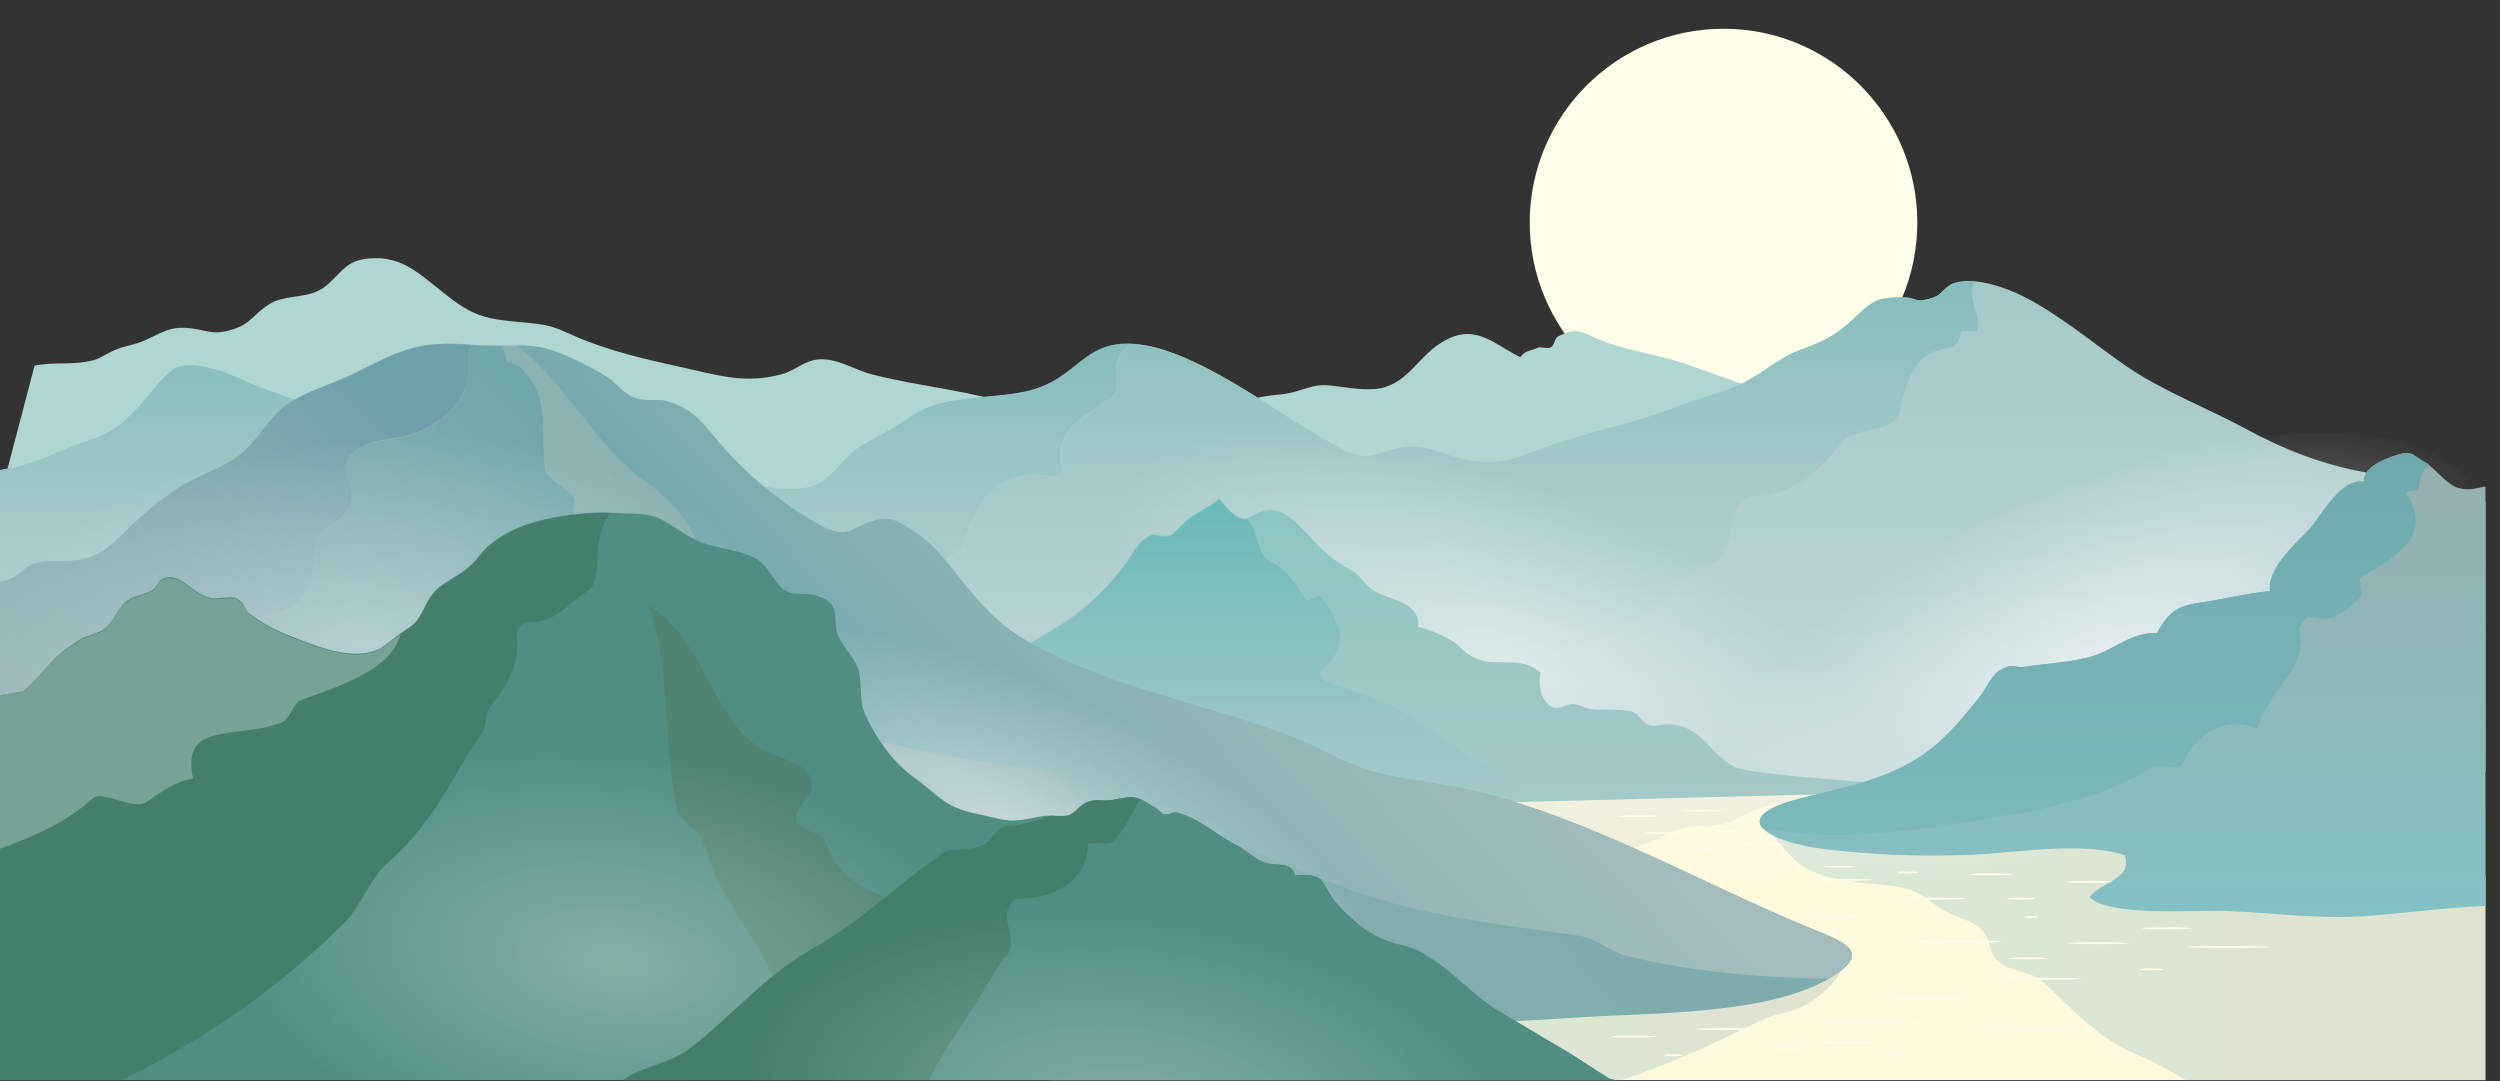 <?xml version="1.0" encoding="utf-8"?>
<!-- Generator: Adobe Illustrator 23.0.5, SVG Export Plug-In . SVG Version: 6.00 Build 0)  -->
<svg version="1.1" id="OBJECTS" xmlns="http://www.w3.org/2000/svg" xmlns:xlink="http://www.w3.org/1999/xlink" x="0px" y="0px"
	 viewBox="0 0 774 334.8" style="enable-background:new 0 0 774 334.8;" xml:space="preserve">
<rect x="0" y="0" width="774" height="334.8" fill="#333333" stroke="none"/>
<style type="text/css">
	.st0{clip-path:url(#SVGID_2_);fill:#FFFFE9;}
	.st1{clip-path:url(#SVGID_2_);fill:#FFF9DE;}
	.st2{opacity:0.3;clip-path:url(#SVGID_2_);fill:url(#SVGID_3_);enable-background:new    ;}
	.st3{opacity:0.4;clip-path:url(#SVGID_2_);}
	.st4{opacity:0.4;fill:url(#SVGID_4_);enable-background:new    ;}
	.st5{fill:url(#SVGID_5_);}
	.st6{opacity:0.3;clip-path:url(#SVGID_2_);fill:url(#SVGID_6_);enable-background:new    ;}
	.st7{clip-path:url(#SVGID_2_);fill:#B0D6D2;}
	.st8{clip-path:url(#SVGID_2_);fill:url(#SVGID_7_);}
	.st9{clip-path:url(#SVGID_2_);fill:url(#SVGID_8_);}
	.st10{clip-path:url(#SVGID_2_);fill:url(#SVGID_9_);}
	.st11{opacity:0.5;clip-path:url(#SVGID_2_);fill:url(#SVGID_10_);enable-background:new    ;}
	.st12{opacity:0.3;clip-path:url(#SVGID_2_);fill:url(#SVGID_11_);enable-background:new    ;}
	.st13{opacity:0.6;clip-path:url(#SVGID_2_);fill:url(#SVGID_12_);enable-background:new    ;}
	.st14{clip-path:url(#SVGID_2_);fill:url(#SVGID_13_);}
	.st15{clip-path:url(#SVGID_2_);fill:url(#SVGID_14_);}
	.st16{clip-path:url(#SVGID_2_);fill:url(#SVGID_15_);}
	.st17{clip-path:url(#SVGID_2_);fill:url(#SVGID_16_);}
	.st18{clip-path:url(#SVGID_2_);fill:url(#SVGID_17_);}
	.st19{clip-path:url(#SVGID_2_);fill:url(#SVGID_18_);}
	.st20{opacity:0.4;clip-path:url(#SVGID_2_);fill:url(#SVGID_19_);enable-background:new    ;}
	.st21{opacity:0.5;clip-path:url(#SVGID_2_);fill:url(#SVGID_20_);enable-background:new    ;}
	.st22{clip-path:url(#SVGID_2_);fill:url(#SVGID_21_);}
	.st23{clip-path:url(#SVGID_2_);fill:url(#SVGID_22_);}
	.st24{clip-path:url(#SVGID_2_);fill:#508E83;}
	.st25{clip-path:url(#SVGID_2_);fill:#76A396;}
	.st26{clip-path:url(#SVGID_2_);fill:#4F8472;}
	.st27{opacity:0.3;clip-path:url(#SVGID_2_);fill:url(#SVGID_23_);enable-background:new    ;}
	.st28{clip-path:url(#SVGID_2_);fill:#447F6B;}
	.st29{opacity:0.3;clip-path:url(#SVGID_2_);fill:url(#SVGID_24_);enable-background:new    ;}
	.st30{clip-path:url(#SVGID_2_);fill:#FFFFEB;}
	.st31{clip-path:url(#SVGID_2_);fill:none;}
</style>
<title>Mesa de trabajo 1</title>
<g>
	<defs>
		<rect id="SVGID_1_" x="0" width="769.5" height="334.4"/>
	</defs>
	<clipPath id="SVGID_2_">
		<use xlink:href="#SVGID_1_"  style="overflow:visible;"/>
	</clipPath>
	<path class="st0" d="M593.6,68.9c0,33.1-26.9,60-60,60s-60-26.9-60-60s26.9-60,60-60S593.6,35.8,593.6,68.9z"/>
	<path class="st1" d="M774,275.1c-34-32.8-121.2-56.2-223.4-56.2c-131.8,0-238.7,38.8-238.7,86.8s106.9,86.8,238.7,86.8
		c102.2,0,189.4-23.4,223.4-56.2V275.1z"/>
	
		<linearGradient id="SVGID_3_" gradientUnits="userSpaceOnUse" x1="433.261" y1="981.835" x2="571.205" y2="981.835" gradientTransform="matrix(1 0 0 1 0 -664)">
		<stop  offset="0" style="stop-color:#83C1C4"/>
		<stop  offset="1" style="stop-color:#97AFAF"/>
	</linearGradient>
	<path class="st2" d="M524.2,298.4c-7.7-0.5-16.1,0.3-23.9,0.3c-17.3,0.1-34.6,1.7-51.7,4.9c-6.5,1.2-17.4,3.7-15,10.9
		c2.6,7.8,10.6,9.7,17.4,14.3c8.4,5.6,13.9,11.9,25,11.1c9.7-0.7,20.9-3.7,29.8-6.8c11.2-4,22.2-8.7,32.8-14c4.2-2,7.9-4,12.4-5.2
		c3.5-0.7,6.8-2,9.8-3.8c4.8-3.3,10.6-8.7,10.4-14.4L524.2,298.4z"/>
	<g class="st3">
		
			<linearGradient id="SVGID_4_" gradientUnits="userSpaceOnUse" x1="380.589" y1="918.2" x2="578.2" y2="918.2" gradientTransform="matrix(1 0 0 1 0 -664)">
			<stop  offset="0" style="stop-color:#83C1C4"/>
			<stop  offset="1" style="stop-color:#97AFAF"/>
		</linearGradient>
		<path class="st4" d="M537.9,243.8c-12.1-1.4-23.4-4.8-35.9-5.2c-15.1-0.4-30.3,0-45.4,0h-30c-12.6,0-24.9-0.4-37.2,2.2
			c-3.4,0.7-6.4,0.8-7.9,3.9c-2.3,4.7,0.2,13.7,2.6,17.6c3.1,5,5.8,5.3,12,6.3c20.6,3.1,42.7,0,63.5,0c18.3,0,36.3-1.4,52.7-8.5
			c5.5-2.4,8.2-4.5,14.6-4.5c5.5,0,7.4-0.2,11.9-2.7c4.5-2.5,9.4-3.9,14.5-4.2c3-0.2,6-0.4,9.1-0.4c5.2,0,10.8-2,15.8-1.8
			L537.9,243.8z"/>
		
			<linearGradient id="SVGID_5_" gradientUnits="userSpaceOnUse" x1="578.15" y1="910.346" x2="579.39" y2="910.346" gradientTransform="matrix(1 0 0 1 0 -664)">
			<stop  offset="0" style="stop-color:#83C1C4"/>
			<stop  offset="1" style="stop-color:#97AFAF"/>
		</linearGradient>
		<path class="st5" d="M578.1,246.3l1.2,0.1C578.9,246.3,578.5,246.3,578.1,246.3z"/>
	</g>
	
		<linearGradient id="SVGID_6_" gradientUnits="userSpaceOnUse" x1="546.271" y1="965.011" x2="808.411" y2="965.011" gradientTransform="matrix(1 0 0 1 0 -664)">
		<stop  offset="0" style="stop-color:#83C1C4"/>
		<stop  offset="1" style="stop-color:#97AFAF"/>
	</linearGradient>
	<path class="st6" d="M772.9,250.5c-18.4-2.1-37.2-3.3-55.4-6.5c-24-4.2-51-1.6-75.4-1.6c-13.3,0-26.3,0.1-39.5,1.2
		c-16,1.3-29.7,5.8-44.7,9.2l-11.5,0.4c-1.2,2,6.3,10,8.4,12.2c4.2,4.4,10.4,6.2,17,7.3c6.1,1.1,13.4,0.9,19.1,2.6
		c4.3,1.3,7.7,4.9,11.5,6.9c3.1,1.7,9.5,3.3,11.5,6c3.2,4.4,1.3,8.3,7.5,11.2c2.7,1.3,6.5,1.7,8.9,3.1c2.8,1.6,5.4,4.5,7.7,6.7
		c7.3,7,14.2,13.6,24.2,17.6c11.4,4.6,20.9,12.6,32.6,17.1s26.7,8.1,39.2,9.9c13.1,1.9,26.7,7.5,39.1,6.5V250.5H772.9z"/>
	<path class="st7" d="M574.6,128c-5.4-1.1-10.6-2.5-16-3.7c-12.7-2.9-24.1-7.1-36-11.4c-9.2-3.3-19.3-4.2-28.5-8.2
		c-4.7-2.1-6-3.4-11.6-0.6c-1.4,0.7-1.1,2.9-2.5,3.5c-1.1,0.5-3-0.4-4,0.1c-2,1-3.9,0.7-5.3,2.9c-8.5-4.2-14.2-11-24.5-4.5
		c-7.5,4.6-10.7,13.3-20.2,14.3c-5.2,0.5-10.1-0.7-14.7-1.1c-5.6-0.5-8.6,2.2-14.7,2.8c-6.8,0.6-9.1,1.4-15.3,3.5
		c-5,1.6-10.2,2.6-15.5,3c-6,0.5-10.5,1.7-15.9,1.7c-5.9,0-11.7-1-17.5-1.7c-11.5-1.3-22-4.6-33.2-6.9c-9.8-2-19.6-3.3-29.3-5.8
		c-4.7-1.2-9.2-4.1-14-4.6c-6.3-0.7-8.8,3.2-14,4.6c-11.5,3.1-20.2,0.1-31.3-2.3c-10.5-2.3-20.4-4.6-30.2-8.5
		c-5.2-2.1-8.2-4.1-13.8-4.8c-5.3-0.7-11.6-0.8-16.7-2.3c-9.6-2.7-16.5-12.2-25.2-16.3c-4.4-2-9.4-2.3-14.1-1
		c-5.1,1.7-7.1,6.8-12,9.3c-4.3,2.2-10.7,1.5-14.8,3.9c-5.1,3-5.8,6.2-11.8,8.1c-6.7,2.1-8-0.1-14.6-0.5c-6.1-0.4-9.7,3.1-14.7,4.7
		c-3.6,1.1-5.1,1.1-8.7,2.9c-3.2,1.6-3.3,2.2-7.3,2.9c-5.2,0.9-11,0.1-16,1.2L0,154v41.8c47.6-0.9,208.8-2.4,229.9,2
		c8.9,1.8,17.6,5.3,26.7,5.8c7.5,0.4,15.1-0.7,22.6-0.6c19.4,0.1,37.3-0.2,56.5-2.5c18-2.1,35.3-6.3,52.7-10.9
		c23.4-6.3,45.1-15.6,69-20.7c20.2-4.3,40.3-7.4,60.5-11.1c21.4-3.9,40.5-11.7,58.7-22C586.2,130.3,583.6,129.8,574.6,128z"/>
	
		<linearGradient id="SVGID_7_" gradientUnits="userSpaceOnUse" x1="387" y1="917.407" x2="387" y2="751.197" gradientTransform="matrix(1 0 0 1 0 -664)">
		<stop  offset="0.24" style="stop-color:#BCD4D4"/>
		<stop  offset="0.93" style="stop-color:#A7CACA"/>
		<stop  offset="1" style="stop-color:#A4C9C9"/>
	</linearGradient>
	<path class="st8" d="M774,157.5l-0.4-1.1c-6.6-1.2-12.6-4.9-19.4-6.2s-14.5-2.6-21.1-3.8c-14.4-2.6-26-7.2-38.7-14.1
		c-11.3-6.1-25.4-11.5-36.2-19c-10.2-7.1-20.9-16.1-32.1-21.7c-5.5-2.7-14.3-5.8-20.6-4.1c-3.6,1-4,3.6-6.9,4.6
		c-5.9,2-5.1,0.1-8.6,0c-8.8-0.2-10,0.7-16.3,6.7c-5.2,4.9-8.8,6.7-15.8,9.3c-7.3,2.7-11.1,6.7-17.7,10.2c-5.6,2.9-14.6,5-20.9,7.5
		c-13.3,5.4-27.6,7.8-41.2,12.8c-9.3,3.4-13.7,5.7-24.2,3.7c-9.2-1.7-12.5-5.5-21.4-3.5c-8.7,1.9-9.2,4.5-18.6-0.6
		c-5.5-3-11.3-6.5-16.3-9.7c-11.2-7.3-31.3-20.7-45.6-21.9c-16.6-1.4-17.5,10-32.5,14.2c-11,3.1-26.5,1.1-36.6,7.7
		c-4.6,3.1-9.4,6-14.4,8.6c-6.4,3.3-7.8,7.3-13.1,11.5c-15.1,12.2-67.6-19.3-73.7-1.1c-15.8,0.7-30.4-2.7-45.7-6
		s-27.2-10.8-40.5-16.1c-6.5-2.6-13.1-4.4-19.8-7.5c-5.4-2.5-15.7-6.6-21.4-3.8c-3.2,1.6-9.9,10.7-12.3,13c-5.6,5.7-8.1,7.3-16.2,10
		c-7.3,2.4-14.8,6.5-22.2,7.9L0,145.6v102.8c9.7,3.5,22.6,4,32.1,4.4c23.7,1.1,47.4,0.7,71.1-1.1c50.5-4,100.4-5.1,151.1-5.1
		c69.2,0,138.2-2.9,207.3-4.4c63.2-1.4,126.5,1.1,189.7,0.9c42.3-0.1,81.6,0.4,122.6-4.7v-80.9H774z"/>
	
		<linearGradient id="SVGID_8_" gradientUnits="userSpaceOnUse" x1="175.35" y1="917.307" x2="175.35" y2="770.359" gradientTransform="matrix(1 0 0 1 0 -664)">
		<stop  offset="0.24" style="stop-color:#BCD4D4"/>
		<stop  offset="0.58" style="stop-color:#A7CBCB"/>
		<stop  offset="1" style="stop-color:#86BDBD"/>
	</linearGradient>
	<path class="st9" d="M286.9,176.1c2-2.6,9-2.6,11-6.9c4-12.1,10-25.1,28-21.7c1,0,3-1.7,3-2.6c-3-12.1,7-15.6,16-22.5
		c2-1.7,0-6.9,1-10.4c0.6-2.6,2.4-4.7,4.9-5.6c-15.6-0.8-16.8,10.2-31.4,14.3c-11,3.1-26.5,1.1-36.6,7.7c-4.6,3.1-9.4,6-14.4,8.6
		c-6.4,3.3-7.8,7.3-13.1,11.5c-15.1,12.2-67.6-19.3-73.7-1.1c-15.8,0.7-30.4-2.7-45.7-6s-27.2-10.8-40.5-16.1
		c-6.5-2.6-13.1-4.4-19.8-7.5c-5.4-2.5-15.7-6.6-21.4-3.8c-3.2,1.6-9.9,10.7-12.3,13c-5.6,5.7-8.1,7.3-16.2,10
		c-7.3,2.4-14.8,6.5-22.2,7.9l-3.6,0.6v102.8c9.7,3.5,22.6,4,32.1,4.4c23.7,1.1,47.4,0.7,71.1-1.1c29.5-2.3,58.7-3.7,88.1-4.4
		C231.2,234.8,266.3,210.1,286.9,176.1z"/>
	
		<linearGradient id="SVGID_9_" gradientUnits="userSpaceOnUse" x1="401.961" y1="911.2" x2="401.961" y2="751.024" gradientTransform="matrix(1 0 0 1 0 -664)">
		<stop  offset="0.24" style="stop-color:#BCD4D4"/>
		<stop  offset="0.58" style="stop-color:#A7CBCB"/>
		<stop  offset="1" style="stop-color:#86BDBD"/>
	</linearGradient>
	<path class="st10" d="M611.2,87.1c-1.9-0.2-3.8,0-5.6,0.4c-3.6,1-4,3.6-6.9,4.6c-5.9,2-5.1,0.1-8.6,0c-8.8-0.2-10,0.7-16.3,6.7
		c-5.2,4.9-8.8,6.7-15.8,9.3c-7.3,2.7-11.1,6.7-17.7,10.2c-5.6,2.9-14.6,5-20.9,7.5c-13.3,5.4-27.6,7.8-41.2,12.8
		c-9.3,3.4-13.7,5.7-24.2,3.7c-9.2-1.7-12.5-5.5-21.4-3.5c-8.7,1.9-9.2,4.5-18.6-0.6c-5.5-3-11.3-6.5-16.3-9.7
		c-11.2-7.3-31.3-20.7-45.6-21.9c-0.4,0-0.7,0-1.1-0.1c-2.5,0.9-4.3,3-4.9,5.6c-1,3.5,1,8.7-1,10.4c-9,6.9-19,10.4-16,22.5
		c0,0.9-2,2.6-3,2.6c-18-3.5-24,9.5-28,21.7c-2,4.3-9,4.3-11,6.9c-20.6,33.9-55.6,58.7-95.6,71c20.9-0.5,41.9-0.7,63-0.7
		c55.5,0,110.8-1.8,166.2-3.4c10.6-7.2,19.9-16.3,30.4-24.5c2-2.6,8-0.9,12-3.5c12-6.9,22-13,35-18.2c11-4.3,18-13.9,28-20.8
		c2-1.7,6-1.7,6-2.6c6-6.9,2-19.1,12-19.9c12-0.9,20-8.7,26-16.5c4-5.2,16-2.6,18-9.5c2-8.7,4-19.1,16-19.9c1,0,3-2.6,3-5.2h5
		C613.7,97.6,608.7,92.1,611.2,87.1z"/>
	
		<radialGradient id="SVGID_10_" cx="606.341" cy="400.712" r="96.7" gradientTransform="matrix(1.22 0.55 -0.29 0.48 -158.26 -321.63)" gradientUnits="userSpaceOnUse">
		<stop  offset="0" style="stop-color:#FFFFFF"/>
		<stop  offset="1" style="stop-color:#FFFFFF;stop-opacity:0"/>
	</radialGradient>
	<path class="st11" d="M582.7,256.6c-15.3,25.6-80.6,22.6-145.9-6.7s-105.9-73.8-90.6-99.3s80.6-22.6,145.9,6.7S598,231,582.7,256.6
		z"/>
	
		<radialGradient id="SVGID_11_" cx="525.07" cy="-114.74" r="96.7" gradientTransform="matrix(1 0 0 -1 0 336)" gradientUnits="userSpaceOnUse">
		<stop  offset="0" style="stop-color:#FFFFFF"/>
		<stop  offset="1" style="stop-color:#FFFFFF;stop-opacity:0"/>
	</radialGradient>
	<path class="st12" d="M457.3,256.8c-15.3,25.6-80.6,22.6-145.9-6.7s-105.9-73.8-90.6-99.3s80.6-22.6,145.9,6.7
		S472.6,231.2,457.3,256.8z"/>
	
		<radialGradient id="SVGID_12_" cx="213.203" cy="1323.353" r="96.674" gradientTransform="matrix(1.22 -0.56 0.29 0.48 5.92 -312.86)" gradientUnits="userSpaceOnUse">
		<stop  offset="0" style="stop-color:#FFFFFF"/>
		<stop  offset="1" style="stop-color:#FFFFFF;stop-opacity:0"/>
	</radialGradient>
	<path class="st13" d="M766.2,151.1c15.5,25.5-24.6,70.2-89.7,100s-130.3,33.2-145.8,7.7s24.6-70.2,89.7-100
		S750.7,125.7,766.2,151.1z"/>
	
		<linearGradient id="SVGID_13_" gradientUnits="userSpaceOnUse" x1="444.65" y1="914.64" x2="444.65" y2="818.74" gradientTransform="matrix(1 0 0 1 0 -664)">
		<stop  offset="0" style="stop-color:#A4C9C9"/>
		<stop  offset="0.5" style="stop-color:#9AC8C5"/>
		<stop  offset="0.99" style="stop-color:#8BC6C0"/>
	</linearGradient>
	<path class="st14" d="M537.7,237.7c-8.1-3.3-9.7-12.5-20.7-13.5c-2.1-0.2-4.3,1-6.5,0.3c-2-0.7-2.9-3.2-4.8-4
		c-3.5-1.3-9.7-0.4-13.3-1c-2-0.3-3-1.3-5.1-1.5c-2.5-0.2-4.3,1.9-6.7,0.9c-3.5-1.4-4.6-7.5-3.6-10.6c-6.2-5.5-13.1-1.7-19.7-4.3
		c-3.7-1.5-5.2-3.9-7.6-5.5c-3.3-2-6.9-3.5-10.6-4.4c0.6-8.6-10.4-8.2-14.9-12c-2.5-2.1-2.8-4-6.6-6c-3.1-1.6-5.9-3.7-8.4-6.1
		c-4.2-3.9-9.2-11.4-15.3-12.1c-3.6-0.4-6.4,2.8-8.8,2.6c-3.2-0.3-5.7-4.2-7.7-6.1c-3.2,2.6-6.9,4.1-10.1,6.7
		c-1.1,0.9-3.8,4-4.9,4.4c-2.5,1-5.1-0.3-5.6-0.1c-4.6,1.5-6.2,6.5-9.5,10.6c-3.8,4.8-8.1,9.2-12.8,13c-7.8,6.3-15.9,9.5-24,15.2
		c-6.4,4.5-12.7,9.5-18.8,14.4c-4.7,3.7-13.5,8.8-16,13.9c-0.6,1-1.3,1.9-2,2.8c3.7,4.8,20.1,3.6,26.6,3.8
		c10.3,0.4,19.8,2.2,29.7,3.3c11.3,1.3,23.9,0,34.6,3.1c6.7,1.9,22.6,1.3,27.3,4.8l223.7-5.7C607.8,244.5,544.3,240.3,537.7,237.7z"
		/>
	
		<linearGradient id="SVGID_14_" gradientUnits="userSpaceOnUse" x1="376.05" y1="914.6" x2="376.05" y2="818.7" gradientTransform="matrix(1 0 0 1 0 -664)">
		<stop  offset="0" style="stop-color:#A4C9C9"/>
		<stop  offset="0.26" style="stop-color:#9AC6C6"/>
		<stop  offset="0.7" style="stop-color:#7EBFBE"/>
		<stop  offset="0.99" style="stop-color:#68B9B7"/>
	</linearGradient>
	<path class="st15" d="M410.1,210.8c0-0.9-2-2.6-1-3.5c9-6.9,6-14.7,0-22.5c-1-0.9-4,1.7-5,0.9c-3-5.2-5-8.7-11-12.1
		c-3.9-2-3.5-8.7-6.9-12.9c-0.4,0.1-0.7,0.1-1.1,0.1c-3.2-0.3-5.7-4.2-7.7-6.1c-3.2,2.6-6.9,4.1-10.1,6.7c-1.1,0.9-3.8,4-4.9,4.4
		c-2.5,1-5.1-0.3-5.6-0.1c-4.6,1.5-6.2,6.5-9.5,10.6c-3.8,4.8-8.1,9.2-12.8,13c-7.8,6.3-15.9,9.5-24,15.2
		c-6.4,4.5-12.7,9.5-18.8,14.4c-4.7,3.7-13.5,8.8-16,13.9c-0.6,1-1.3,1.9-2,2.8c3.7,4.8,20.1,3.6,26.6,3.8
		c10.3,0.4,19.8,2.2,29.7,3.3c11.3,1.3,23.9,0,34.6,3.1c6.7,1.9,22.6,1.3,27.3,4.8l86.5-2.9c-13.5-5.8-25.2-14.9-36.1-22.2
		C432.1,217.8,422.1,215.2,410.1,210.8z"/>
	
		<linearGradient id="SVGID_15_" gradientUnits="userSpaceOnUse" x1="82.26" y1="1096.02" x2="374.45" y2="819.79" gradientTransform="matrix(1 0 0 1 0 -664)">
		<stop  offset="0" style="stop-color:#A3BDBD"/>
		<stop  offset="0.37" style="stop-color:#99B8B8"/>
		<stop  offset="0.99" style="stop-color:#7EABAB"/>
	</linearGradient>
	<path class="st16" d="M558.9,286.7c-33.3-13.8-69-34.5-104.8-42.3c-10.4-2.3-22.3-3-32.2-6.5c-7.8-2.7-14.4-6.9-22-9.8
		c-26.6-10.2-58.4-15.6-83.1-30.3c-12-7.2-18.1-17.5-26.2-26.7c-3-3.4-11.5-10.3-15.7-10.4c-10.4-0.2-10.2,8.2-22,1.4
		c-12.1-7-22.9-16.1-31.8-26.9c-4.4-5.4-7.7-9.2-15.3-11.1c-3.2-0.8-5.9,0.5-9.7-1.1c-3.6-1.5-5.4-4.6-8.5-6.5c-5-3-13.3-7.3-19-8.7
		c-6.5-1.5-15.3-0.4-22.7-1.1c-17.2-1.5-22.6,2.2-37.2,9.3c-6.4,3.1-14.2,5.2-19.8,9.1c-6,4.2-9,11.5-15.2,16.1
		c-5.3,3.9-13,6.2-18.8,10c-5.7,3.8-11,8.2-15.8,13c-5.3,5.1-8.3,8.4-16.2,9.3c-4.2,0.5-8.1-0.3-11.9,0.9s-5.1,3.8-8.3,5
		c-0.9,0.4-1.8,0.6-2.7,0.7v138c13.3,2.3,26.8,4.1,39.8,6.4c25.8,4.5,52.7,2.8,78.8,4.5c25.6,1.7,50.6,2.4,76.3,2.4
		c51.4,0,102.6-3.6,153.9-6.7c25.7-1.6,50.9-7,76.8-7.2c21.6-0.2,43.1-1.2,64.6-2.6c22-1.4,58.6-0.7,77.5-12.8
		C580,294.2,570.2,291.4,558.9,286.7z"/>
	
		<linearGradient id="SVGID_16_" gradientUnits="userSpaceOnUse" x1="-28.479" y1="918.121" x2="119.111" y2="778.591" gradientTransform="matrix(1 0 0 1 0 -664)">
		<stop  offset="0" style="stop-color:#A3BDBD"/>
		<stop  offset="0.29" style="stop-color:#99B7B9"/>
		<stop  offset="0.78" style="stop-color:#7DA8B0"/>
		<stop  offset="0.99" style="stop-color:#6FA0AB"/>
	</linearGradient>
	<path class="st17" d="M145.9,106.8c-17.2-1.5-22.6,2.2-37.2,9.3c-6.4,3.1-14.2,5.2-19.8,9.1c-6,4.2-9,11.5-15.2,16.1
		c-5.3,3.9-13,6.2-18.8,10c-5.7,3.8-11,8.2-15.8,13c-5.3,5.1-8.3,8.4-16.2,9.3c-4.2,0.5-8.1-0.3-11.9,0.9s-5.1,3.8-8.3,5
		c-0.9,0.3-1.8,0.5-2.7,0.6v90.5c16.7-11.1,30.9-24,42.9-40.7c5-6.1,13-7.8,18-13.9c5-6.9,2-17.3,10-21.7s18-2.6,23-9.5
		c5-6.1,2-13,5-19.1c2-3.5,6-3.5,8-6.9c6-6.1-4-13.9,3-19.1s15-2.6,23-7.8c9-5.2,13-11.3,12-21.7C145,109,145.3,107.8,145.9,106.8z"
		/>
	
		<linearGradient id="SVGID_17_" gradientUnits="userSpaceOnUse" x1="68.259" y1="1072.629" x2="267.379" y2="884.389" gradientTransform="matrix(1 0 0 1 0 -664)">
		<stop  offset="0" style="stop-color:#A3BDBD"/>
		<stop  offset="0.29" style="stop-color:#99B9B9"/>
		<stop  offset="0.78" style="stop-color:#7DADB0"/>
		<stop  offset="0.99" style="stop-color:#6FA7AB"/>
	</linearGradient>
	<path class="st18" d="M304.9,288.9c-38-23.4-86-26-119-54.6c-18-14.7,6-33.8-2-48.6c-6-9.5-8-19.1-6-30.3c1-2.6-8-6.1-9-9.5
		c-2-11.3,2-22.5-7-31.2c0-0.9-3-2.6-5-2.6c-0.2-1.8-0.9-3.6-2-5c-3,0-6.1,0-8.9-0.2c-0.7,1.1-1,2.3-1.1,3.5c1,10.4-3,16.5-12,21.7
		c-8,5.2-16,2.6-23,7.8s3,13-3,19.1c-2,3.5-6,3.5-8,6.9c-3,6.1,0,13-5,19.1c-5,6.9-15,5.2-23,9.5s-5,14.7-10,21.7
		c-5,6.1-13,7.8-18,13.9c-12,16.7-26.2,29.6-42.9,40.7v47.4c13.3,2.3,26.8,4.1,39.8,6.4c25.8,4.5,52.7,2.8,78.8,4.5
		c25.6,1.7,50.6,2.4,76.3,2.4c51.4,0,102.6-3.6,153.9-6.7c19.3-1.2,38.3-4.5,57.4-6.2c-3.1-1.1-6.2-2-9.4-2.7
		C363.9,310.5,332.9,306.2,304.9,288.9z"/>
	
		<linearGradient id="SVGID_18_" gradientUnits="userSpaceOnUse" x1="292.681" y1="936.221" x2="414.811" y2="820.761" gradientTransform="matrix(1 0 0 1 0 -664)">
		<stop  offset="1.000000e-02" style="stop-color:#6FA7AB"/>
		<stop  offset="0.22" style="stop-color:#7DADB0"/>
		<stop  offset="0.71" style="stop-color:#99B9B9"/>
		<stop  offset="1" style="stop-color:#A3BDBD"/>
	</linearGradient>
	<path class="st19" d="M558.9,286.7c-33.3-13.8-69-34.5-104.8-42.3c-10.4-2.3-22.3-3-32.2-6.5c-7.8-2.7-14.4-6.9-22-9.8
		c-26.6-10.2-58.4-15.6-83.1-30.3c-12-7.2-18.1-17.5-26.2-26.7c-3-3.4-11.5-10.3-15.7-10.4c-10.4-0.2-10.2,8.2-22,1.4
		c-12.1-7-22.9-16.1-31.8-26.9c-4.4-5.4-7.7-9.2-15.3-11.1c-3.2-0.8-5.9,0.5-9.7-1.1c-3.6-1.5-5.4-4.6-8.5-6.5c-5-3-13.3-7.3-19-8.7
		c-2.8-0.6-5.6-0.9-8.5-0.8c16.1,12.6,24.2,31,39.8,42.2c17,11.3,17,25.1,25,39c3,6.1,18,3.5,23,7.8c8,8.7,2,26.9,15,31.2
		c19.7,5.1,39.8,8.9,60,11.3c9,0.9,11,13.9,17,13.9c29,0.9,53,13.9,79,23.4c22,7.8,45,10.4,70,13.9c5,0.9,9,4.3,14,6.1
		c20.7,5.1,41.9,6.9,63.3,7.2l1.5-0.9C580,294.2,570.2,291.4,558.9,286.7z"/>
	
		<radialGradient id="SVGID_19_" cx="152.108" cy="1129.397" r="96.74" gradientTransform="matrix(1.27 -0.13 9.000000e-02 0.66 -181.16 -525.86)" gradientUnits="userSpaceOnUse">
		<stop  offset="0" style="stop-color:#FFFFFF"/>
		<stop  offset="1" style="stop-color:#FFFFFF;stop-opacity:0"/>
	</radialGradient>
	<path class="st20" d="M237.3,186c4.9,35.4-46.2,69.8-114.2,76.9C55.1,270-4,247.1-8.9,211.7s46.2-69.8,114.2-76.9
		S232.4,150.6,237.3,186z"/>
	
		<radialGradient id="SVGID_20_" cx="580.037" cy="755.598" r="96.742" gradientTransform="matrix(1.14 0.51 -0.23 0.39 -175.42 -336.33)" gradientUnits="userSpaceOnUse">
		<stop  offset="0" style="stop-color:#FFFFFF"/>
		<stop  offset="1" style="stop-color:#FFFFFF;stop-opacity:0"/>
	</radialGradient>
	<path class="st21" d="M422,303.8c-12.4,20.8-71.8,15.6-132.6-11.7s-100-66.3-87.6-87.1s71.8-15.6,132.6,11.6
		C395.2,244,434.4,283,422,303.8z"/>
	
		<linearGradient id="SVGID_21_" gradientUnits="userSpaceOnUse" x1="659.446" y1="947.904" x2="659.446" y2="804.243" gradientTransform="matrix(1 0 0 1 0 -664)">
		<stop  offset="0" style="stop-color:#83C1C4"/>
		<stop  offset="1" style="stop-color:#97AFAF"/>
	</linearGradient>
	<path class="st22" d="M774,150.7c-4.8-1.2-8,1.9-13.1,0.3c-3.5-1.1-7-6-10-7.8c-4.9-2.9-4.1-4.1-11-1.6c-3.5,1.3-8.1,3.6-8.1,7.5
		c-7.7-1-13.3,11.4-17.8,15.8c-4.2,4-12.2,11.9-11.2,18.1c-6.7,0.6-13.9,2.4-20.6,3.4c-7.7,1.1-10.4,2.4-14.4,9.6
		c-7.8-0.4-13,5-19.8,7.1c-6.5,2-14,2.2-20.8,3.3c-4,0.6-3.6-1.5-8.2,1.2c-2.4,1.4-4.4,6.1-6.2,8.3c-4.1,5.1-9.3,11.5-14.8,15.8
		c-12,9.5-25.9,11.7-41,15.6c-23.4,6-8.9,13.6,8,15.6c15.3,1.8,30.6,2.4,46,1.7c13.3-0.6,34.3-4.2,46.8,0.2c2.6,7.3-7,8.1-10.9,12.9
		c5.6,6.2,33.2,4,42.1,4.3c15.2,0.6,29.7,2.8,45,1.5c13.5-1.1,26.4-2.9,40.1-3.2L774,150.7L774,150.7z"/>
	
		<linearGradient id="SVGID_22_" gradientUnits="userSpaceOnUse" x1="648.528" y1="922.519" x2="648.528" y2="804.243" gradientTransform="matrix(1 0 0 1 0 -664)">
		<stop  offset="0" style="stop-color:#7BB9BA"/>
		<stop  offset="1" style="stop-color:#6FA9AF"/>
	</linearGradient>
	<path class="st23" d="M630.9,250.7c12-2.6,24-6.1,35-13c3-1.7,9,1.7,10-1.7c4-8.7,13-14.7,23-10.4c3-12.1,16-18.2,13-31.2
		c0,0,2-3.5,3-3.5c8,2.6,12-2.6,16-6.1c1-1.7-1-6.1,0-6.1c13-6.9,22-13.9,14-26c1-0.9,2-0.9,4-0.9c0-3,1-6.1,3.3-7.7
		c-0.4-0.4-0.8-0.7-1.3-0.9c-4.9-2.9-4.1-4.1-11-1.6c-3.5,1.3-8.1,3.6-8.1,7.5c-7.7-1-13.3,11.4-17.8,15.8
		c-4.2,4-12.2,11.9-11.2,18.1c-6.7,0.6-13.9,2.4-20.6,3.4c-7.7,1.1-10.4,2.4-14.4,9.6c-7.8-0.4-13,5-19.8,7.1
		c-6.5,2-14,2.2-20.8,3.3c-4,0.6-3.6-1.5-8.2,1.2c-2.4,1.4-4.4,6.1-6.2,8.3c-4.1,5.1-9.3,11.5-14.8,15.8c-12,9.5-25.9,11.7-41,15.6
		c-11.3,2.9-13.7,6.2-11.3,9.1C572.3,261.9,602.5,255.5,630.9,250.7z"/>
	<path class="st24" d="M774,367.6c-1.9-1.2-4.5-1.2-7.3-0.3c-1.7,0.6-3.4,1.1-5.1,1.4c-1.5,0.3-4.6,1-5.4,2.3c-2.1-1.4-7,1-8.7,2.6
		c-2-1.4-4.5,0.8-6.2,0.6c-2.7-0.2-4.6-1.9-7.3-1.5c-2.9,0.5-3.8,2.2-6.3,3.2c-2.1,0.9-5.3,1.1-7.7,1.2c-1.3,0.1-2.4,0.6-4,0.2
		c-1.2-0.3-2.1-1.3-3.4-1.4s-1.7,1-2.9,1.1c-1.8,0.2-3.1-0.4-4.7-0.9c-1.4-0.4-1.8-1-3.6-0.9c-1.5,0.1-2.7,1.4-4.1,1.4
		c-0.9,0-2.9-0.9-4-1.1c-1.6-0.2-2.7-0.3-4.3-0.6c-3.1-0.6-6.2-0.8-9.3-0.6c-1.5,0.1-4,0.5-5.4,0.1c-1.6-0.4-2.2-1.4-3.7-1.7
		c-2.5-0.6-5.6,0.6-8-0.3c-2-0.9-3.9-2-5.6-3.3c-1.9-1.5-1.3-3.7-3.1-5.1c-2.3-1.8-5-0.6-6.9-2.7c-1.7-1.9-0.4-3.2-2-4.9
		c-0.3-0.3-2.3-1.3-3-2c-0.8-0.7-1.6-1.5-2.2-2.4c-1.5-2.1-1-3.9-3.7-4.9c-2-0.7-3.9-0.4-5.8-1.7s-8.6-6.4-10.7-4.2
		c-2.4-1.2-5.1-0.8-7.7-1.3c-2.8-0.6-4.4-1.3-7.5-1.2c-0.1,0.4-0.3,0.8-0.4,1.1c-2.5-0.3-4-3.1-7-3.4c-2.6-0.3-5-0.4-7.4-0.6
		c-4.6-0.3-9.3,3.3-14.6,2.6c-3.9-0.5-3.4-0.5-5.7,2c-1.7,1.8-3.6,3.4-5.7,4.6c-2.7,1.6-6.8,2.5-10.7,3.2
		c-9.2-0.1-16.7-2.6-25.2-5.3c-9.6-3.1-19.6-5.9-29.5-9c-4.3-2.6-8.6-5.6-12.7-8.1c-6.8-4-14.1-8.4-21.4-12.7s-12.6-10.6-19.5-15.3
		c-4.5-3.1-5.7-3.9-11.2-5.3c-4.4-1-8.5-2.9-12-5.7c-2.9-2.2-7.3-6.2-9.3-9.4c-3.2-5.3-2.6-6.8-11.2-6.5c-1.1-4.4-6-2.6-9.5-3.9
		c-3.1-1.2-5.6-3.8-8.7-5.4c-6.1-3.1-11.8-8.6-18.7-10.1c-0.8-0.2-2.1,0.9-3.5,0.6c-0.7-0.1-2.3-1.9-3.2-2.3c-2.4-1.1-3.7-2.8-6.6-3
		c-1.8-0.1-5.9,0.9-7.3,1c-2.3,0.2-3.2-0.5-6,0.3c-3.1,0.9-4,3.6-6.7,4.4c-0.9,0.3-6.1-0.1-7.4,0.1c-6.4,1-8.8,2.3-15.4,0.6
		c-4.8-1.2-9.7-1.7-14-4.2c-3.8-2.2-6.9-5.5-10.5-8c-6.8-4.7-12.2-12.5-15.5-19.7c-2-4.4-0.9-8.6-2-13.3s-5.3-7.5-6.7-12.1
		s1.2-8.6-5.3-11.1c-6.3-2.4-9.1,1.3-13.4-4.5c-3.1-4.2-4.2-7.3-10.7-9.1c-5.8-1.7-9.5-1.7-14.7-4.2c-3.8-1.8-6.7-4.3-10.6-6.3
		c-4.4-2.2-9.4-1.5-13.8-1.9c-8.4-0.8-23.3,1.3-30.8,4.8c-4.4,2-8.4,4.5-11.2,8.1c-4,5.1-6.1,5.5-11.5,9.2
		c-4.7,3.3-4.9,6.1-7.5,10.3c-1.6,2.5-3.3,3.2-5.8,4.9c-1.7,1.2-4.4,3.6-6,4.5c-8.7,4.7-20.9-1-29.2-4.2c-4-1.6-7.8-3.7-11.3-6.3
		c-2.2-1.8-1.4-3.9-4.8-5.1c-1-0.4-5.2,0.4-6.8,0.2c-5.3-0.8-9-6.6-13.2-6.5s-3.3,2.8-5.5,4c-2.3,1.4-4.7,1.5-7.1,2.9
		c-3.8,2.2-4.4,7.1-8.1,9.4c-1.6,1-5.4,2-6.7,2.7s-3.5,2.4-5.2,3.6c-4.2,3-8,8.7-12.8,12.7c-2.4,0.5-4.8,0.9-7.2,1.2V422h774V367.6z
		"/>
	<path class="st25" d="M28.9,247.2c3-2.6,13,4.3,17,0.9c4-2.6,8-6.1,14-6.9c-4-18.2,14-12.1,27-17.3c3-0.9,4-6.1,6-6.9
		c11.8-4.4,28.6-9.4,31.2-20.7c-0.1,0-0.1,0.1-0.2,0.1c-1.7,1.2-4.4,3.6-6,4.5c-8.7,4.7-20.9-1-29.2-4.2c-4-1.6-7.8-3.7-11.3-6.3
		c-2.2-1.8-1.4-3.9-4.8-5.1c-1-0.4-5.2,0.4-6.8,0.2c-5.3-0.8-9-6.6-13.2-6.5s-3.3,2.8-5.5,4c-2.3,1.4-4.7,1.5-7.1,2.9
		c-3.8,2.2-4.4,7.1-8.1,9.4c-1.6,1-5.4,2-6.7,2.7s-3.5,2.4-5.2,3.6c-4.2,2.7-8,8.4-12.8,12.4c-2.4,0.5-4.8,0.9-7.2,1.2V263
		C10.7,259.1,20.9,254.6,28.9,247.2z"/>
	<path class="st26" d="M255.9,261.1c-1-2.6-5-3.5-8-5.2c-4-3.5,1-6.9,3-10.4c3-8.7-9-10.4-14-13c-17-9.5-18-33.8-36-45.1
		c7,19.9,4,42.5,9,64.2c1,2.6,6,5.2,7,7.8c3,4.3,3,10.4,6,14.7c5.5,9.5,11.5,18.4,16.7,28c4.1-3.4,8.6-6.4,13.3-9
		c7.6-4.5,14.8-9.7,21.5-15.4C265.8,275,258.6,269.9,255.9,261.1z"/>
	
		<radialGradient id="SVGID_23_" cx="398.294" cy="969.07" r="96.767" gradientTransform="matrix(1.26 0.2 -0.14 0.66 -175.29 -421.75)" gradientUnits="userSpaceOnUse">
		<stop  offset="0" style="stop-color:#FFFFFF"/>
		<stop  offset="1" style="stop-color:#FFFFFF;stop-opacity:0"/>
	</radialGradient>
	<path class="st27" d="M313.3,314.7c-7.2,35.1-67.7,55-135.1,44.6S62,312,69.2,276.9s67.7-55,135.1-44.6S320.5,279.6,313.3,314.7z"
		/>
	<path class="st28" d="M106.9,285.4c5-5.2,8-13.9,13-18.2c11-9.5,17-19.9,24-32.1c1-2.6,4-5.2,5-7.8c2-2.6,1-6.1,3-8.7
		c6-7.8,9-13,8-22.5c0-0.9,2-3.5,3-3.5c9,0.9,13-6.1,19-9.5c5-3.5,1-14.7,6-22.5c0.3-0.6,0.7-1.2,1.2-1.7
		c-8.6-0.4-22.2,1.6-29.2,4.9c-4.4,2-8.4,4.5-11.2,8.1c-4,5.1-6.1,5.5-11.5,9.2c-4.7,3.3-4.9,6.1-7.5,10.3c-1.5,2.4-3.2,3.1-5.7,4.8
		c-2.6,11.3-19.4,16.4-31.2,20.7c-2,0.9-3,6.1-6,6.9c-13,5.2-31-0.9-27,17.3c-6,0.9-10,4.3-14,6.9c-4,3.5-14-3.5-17-0.9
		c-8,7.3-18.2,11.9-28.9,15.7V350C40.1,336.3,76.9,315.5,106.9,285.4z"/>
	<path class="st28" d="M283.9,351.3c3-5.2,1-12.1,4-17.3c5-10.4,12-19.1,18-29.5c2-2.6,3-6.1,6-8.7c3-4.3-1-9.5,0-13.9
		c1-0.9,1-3.5,3-3.5c12,0,22-6.1,22-17.3c3,0,7,0.9,8-0.9c3.4-3,5.4-8.4,8.1-12.7c-0.8-0.4-1.6-0.6-2.5-0.7c-1.8-0.1-5.9,0.9-7.3,1
		c-2.3,0.2-3.2-0.5-6,0.3c-3.1,0.9-4,3.6-6.7,4.4c-1.7,0.2-3.4,0.2-5.1,0c-4.3,1.9-8.9,2.9-13.6,3.2c-4,0.9-5,5.2-8,6.1
		c-3,1.7-10,0.9-11,1.7c-14,9.5-25,20.8-40,29.5c-16,8.7-26,21.7-40,32.1c-6,4.3-14,5.2-19,8.7C133.1,370.1,70,403.7,0,401.6V422
		h218.9c9.3-6.1,18.2-12.7,27-19.6C262.9,388.6,273.9,369.5,283.9,351.3z"/>
	<path class="st24" d="M774,367.6c-1.9-1.2-4.5-1.2-7.3-0.3c-1.7,0.6-3.4,1.1-5.1,1.4c-1.5,0.3-4.6,1-5.4,2.3c-2.1-1.4-7,1-8.7,2.6
		c-2-1.4-4.5,0.8-6.2,0.6c-2.7-0.2-4.6-1.9-7.3-1.5c-2.9,0.5-3.8,2.2-6.3,3.2c-2.1,0.9-5.3,1.1-7.7,1.2c-1.3,0.1-2.4,0.6-4,0.2
		c-1.2-0.3-2.1-1.3-3.4-1.4s-1.7,1-2.9,1.1c-1.8,0.2-3.1-0.4-4.7-0.9c-1.4-0.4-1.8-1-3.6-0.9c-1.5,0.1-2.7,1.4-4.1,1.4
		c-0.9,0-2.9-0.9-4-1.1c-1.6-0.2-2.7-0.3-4.3-0.6c-3.1-0.6-6.2-0.8-9.3-0.6c-1.5,0.1-4,0.5-5.4,0.1c-1.6-0.4-2.2-1.4-3.7-1.7
		c-2.5-0.6-5.6,0.6-8-0.3c-2-0.9-3.9-2-5.6-3.3c-1.9-1.5-1.3-3.7-3.1-5.1c-2.3-1.8-5-0.6-6.9-2.7c-1.7-1.9-0.4-3.2-2-4.9
		c-0.3-0.3-2.3-1.3-3-2c-0.8-0.7-1.6-1.5-2.2-2.4c-1.5-2.1-1-3.9-3.7-4.9c-2-0.7-3.9-0.4-5.8-1.7s-8.6-6.4-10.7-4.2
		c-2.4-1.2-5.1-0.8-7.7-1.3c-2.8-0.6-4.4-1.3-7.5-1.2c-0.1,0.4-0.3,0.8-0.4,1.1c-2.5-0.3-4-3.1-7-3.4c-2.6-0.3-5-0.4-7.4-0.6
		c-4.6-0.3-9.3,3.3-14.6,2.6c-3.9-0.5-3.4-0.5-5.7,2c-1.7,1.8-3.6,3.4-5.7,4.6c-2.7,1.6-6.8,2.5-10.7,3.2
		c-9.2-0.1-16.7-2.6-25.2-5.3c-9.6-3.1-19.6-5.9-29.5-9c-4.3-2.6-8.6-5.6-12.7-8.1c-6.8-4-14.1-8.4-21.4-12.7s-12.6-10.6-19.5-15.3
		c-4.5-3.1-5.7-3.9-11.2-5.3c-4.4-1-8.5-2.9-12-5.7c-2.9-2.2-7.3-6.2-9.3-9.4c-3.2-5.3-2.6-6.8-11.2-6.5c-1.1-4.4-6-2.6-9.5-3.9
		c-3.1-1.2-5.6-3.8-8.7-5.4c-6.1-3.1-11.8-8.6-18.7-10.1c-0.8-0.2-2.1,0.9-3.5,0.6c-0.7-0.1-2.3-1.9-3.2-2.3
		c-1.6-0.7-2.7-1.7-4.2-2.4c-2.8,4.3-4.7,9.7-8.1,12.7c-1,1.7-5,0.9-8,0.9c0,11.3-10,17.3-22,17.3c-2,0-2,2.6-3,3.5
		c-1,4.3,3,9.5,0,13.9c-3,2.6-4,6.1-6,8.7c-6,10.4-13,19.1-18,29.5c-3,5.2-1,12.1-4,17.3c-10,18.2-21,37.3-38,51.2
		c-8.7,6.9-17.7,13.5-27,19.6h555V367.6z"/>
	
		<radialGradient id="SVGID_24_" cx="528.88" cy="1005.54" r="96.665" gradientTransform="matrix(1.26 0.2 -0.14 0.66 -175.29 -421.75)" gradientUnits="userSpaceOnUse">
		<stop  offset="0" style="stop-color:#FFFFFF"/>
		<stop  offset="1" style="stop-color:#FFFFFF;stop-opacity:0"/>
	</radialGradient>
	<path class="st29" d="M472.9,364.1c-7.2,35.1-67.7,55-135.1,44.6s-116.2-47.3-109-82.4s67.7-55,135.1-44.6S480.1,329.1,472.9,364.1
		z"/>
	<path class="st30" d="M579.9,272.4c0,0.2-4,0.3-9,0.3s-9-0.1-9-0.3s4-0.3,9-0.3S579.9,272.2,579.9,272.4z"/>
	<path class="st30" d="M608.6,278.2c-0.9,0.1-1.8,0.2-2.7,0.2c-1.7,0.1-4,0.1-6.6,0.1s-4.9,0-6.6-0.1c-0.9,0-1.8-0.1-2.7-0.2
		c0.9-0.2,1.8-0.3,2.7-0.2c1.7-0.1,4-0.1,6.6-0.1s4.9,0,6.6,0.1C606.8,277.9,607.7,278,608.6,278.2z"/>
	<path class="st30" d="M623.2,270.7c0,0.2-3,0.3-6.7,0.3s-6.7-0.1-6.7-0.3s3-0.3,6.7-0.3S623.2,270.5,623.2,270.7z"/>
	<path class="st30" d="M619.9,291.5c-1.3,0.2-2.7,0.3-4,0.2c-2.5,0.1-5.9,0.1-9.7,0.1s-7.2,0-9.7-0.1c-1.3,0-2.7-0.1-4-0.2
		c1.3-0.1,2.7-0.2,4-0.2c2.5-0.1,5.9-0.1,9.7-0.1s7.2,0,9.7,0.1C617.2,291.2,618.6,291.3,619.9,291.5z"/>
	<path class="st30" d="M659.2,292c-0.9,0.2-1.9,0.3-2.8,0.2c-1.8,0.1-4.2,0.1-6.8,0.1s-5.1,0-6.8-0.1c-0.9,0-1.9-0.1-2.8-0.2
		c0.9-0.1,1.9-0.2,2.8-0.2c1.8-0.1,4.2-0.1,6.8-0.1s5.1,0,6.8,0.1S659.2,292,659.2,292z"/>
	<path class="st30" d="M703.2,293.2c-1.3,0.1-2.5,0.2-3.8,0.2c-2.4,0.1-5.6,0.1-9.2,0.1s-6.8,0-9.2-0.1c-1.3,0-2.5-0.1-3.8-0.2
		c1.3-0.2,2.5-0.3,3.8-0.2c2.4-0.1,5.6-0.1,9.2-0.1s6.8,0,9.2,0.1C700.7,292.9,701.9,293,703.2,293.2z"/>
	<path class="st30" d="M644.6,303c-1.4,0.2-2.7,0.3-4.1,0.2c-2.5,0.1-6,0.1-9.9,0.1s-7.4,0-9.9-0.1c-1.4,0-2.7-0.1-4.1-0.2
		c1.4-0.1,2.7-0.2,4.1-0.2c2.5-0.1,6-0.1,9.9-0.1s7.4,0,9.9,0.1C641.9,302.8,643.2,302.9,644.6,303z"/>
	<path class="st30" d="M669.9,300.1c0,0.2-1.6,0.3-3.7,0.3s-3.7-0.1-3.7-0.3s1.6-0.3,3.7-0.3C667.4,299.8,668.7,299.9,669.9,300.1z"
		/>
	<path class="st30" d="M633.9,296.7c0,0.2-2.7,0.3-6,0.3s-6-0.1-6-0.3s2.7-0.3,6-0.3S633.9,296.5,633.9,296.7z"/>
	<path class="st30" d="M594.6,316.9c-0.4,0.1-0.9,0.1-1.3,0.1c-0.8,0-2.1,0.1-3.6,0.1c-3,0.1-7.2,0.1-11.8,0.1s-8.8,0-11.8-0.1
		c-1.5,0-2.7-0.1-3.6-0.1c-0.4,0-0.9,0-1.3-0.1c0.4-0.1,0.9-0.1,1.3-0.1c0.8,0,2.1-0.1,3.6-0.1c3-0.1,7.2-0.1,11.8-0.1
		s8.8,0,11.8,0.1c1.5,0,2.7,0.1,3.6,0.1C593.7,316.8,594.2,316.8,594.6,316.9z"/>
	<path class="st30" d="M609.2,308.8c-1.2,0.1-2.5,0.2-3.7,0.2c-2.3,0.1-5.5,0.1-9,0.1s-6.7,0-9-0.1c-1.2,0-2.5-0.1-3.7-0.2
		c1.2-0.2,2.5-0.3,3.7-0.2c2.3-0.1,5.5-0.1,9-0.1s6.7,0,9,0.1C606.7,308.6,608,308.7,609.2,308.8z"/>
	<ellipse class="st30" cx="507.2" cy="252.7" rx="6" ry="0.3"/>
	<path class="st30" d="M533.2,251c0,0.2-2.5,0.3-5.7,0.3s-5.7-0.1-5.7-0.3s2.5-0.3,5.7-0.3S533.2,250.8,533.2,251z"/>
	<path class="st30" d="M521.2,257.9c0,0.2-2.7,0.3-6,0.3s-6-0.1-6-0.3s2.7-0.3,6-0.3S521.2,257.8,521.2,257.9z"/>
	<ellipse class="st30" cx="535.2" cy="257.4" rx="4" ry="0.3"/>
	<path class="st30" d="M551.9,261.4c0,0.2-2.5,0.3-5.7,0.3s-5.7-0.1-5.7-0.3s2.5-0.3,5.7-0.3S551.9,261.2,551.9,261.4z"/>
	<path class="st30" d="M531.2,263.1c0,0.2-1.5,0.3-3.3,0.3s-3.3-0.1-3.3-0.3s1.5-0.3,3.3-0.3C529,262.8,530.1,262.9,531.2,263.1z"/>
	<path class="st30" d="M574.6,268.3c0,0.2-2.2,0.3-5,0.3s-5-0.1-5-0.3s2.2-0.3,5-0.3C571.3,268,572.9,268.1,574.6,268.3z"/>
	<path class="st30" d="M593.9,270.1c0,0.2-1.5,0.3-3.3,0.3s-3.3-0.1-3.3-0.3s1.5-0.3,3.3-0.3S593.9,269.9,593.9,270.1z"/>
	<path class="st30" d="M629.9,278.2c0,0.2-1.9,0.3-4.3,0.3s-4.3-0.1-4.3-0.3s1.9-0.3,4.3-0.3S629.9,278,629.9,278.2z"/>
	<path class="st30" d="M631.2,283.9c0,0.2-1,0.3-2.3,0.3s-2.3-0.1-2.3-0.3s1-0.3,2.3-0.3C629.7,283.6,630.4,283.7,631.2,283.9z"/>
	<path class="st30" d="M576.6,283.4c0,0.2-4,0.3-9,0.3s-9-0.1-9-0.3s4-0.3,9-0.3S576.6,283.2,576.6,283.4z"/>
	<path class="st30" d="M559.2,324.4c0,0.2-2.7,0.3-6,0.3s-6-0.1-6-0.3s2.7-0.3,6-0.3C555.2,324,557.2,324.1,559.2,324.4z"/>
	<path class="st30" d="M512.6,320.9c0,0.2-3.1,0.3-7,0.3s-7-0.1-7-0.3s3.1-0.3,7-0.3S512.6,320.8,512.6,320.9z"/>
	<path class="st30" d="M542.6,318.6c0,0.2-3.9,0.3-8.7,0.3s-8.7-0.1-8.7-0.3s3.9-0.3,8.7-0.3C536.8,318.2,539.7,318.3,542.6,318.6z"
		/>
	<path class="st30" d="M521.2,326.7c0,0.2-1.3,0.3-3,0.3s-3-0.1-3-0.3s1.3-0.3,3-0.3C519.2,326.3,520.2,326.4,521.2,326.7z"/>
	<path class="st30" d="M591.2,325.6c0,0.2-1.6,0.3-3.7,0.3s-3.7-0.1-3.7-0.3s1.6-0.3,3.7-0.3S591.2,325.4,591.2,325.6z"/>
	<path class="st30" d="M581.2,322.7c0,0.2-3.7,0.3-8.3,0.3s-8.3-0.1-8.3-0.3s3.7-0.3,8.3-0.3S581.2,322.5,581.2,322.7z"/>
	<path class="st30" d="M649.2,318.6c-0.5,0.1-1.1,0.1-1.6,0.1c-1,0-2.5,0.1-4.3,0.1c-3.6,0.1-8.6,0.1-14.1,0.1s-10.5,0-14.1-0.1
		c-1.8,0-3.3-0.1-4.3-0.1c-0.5,0-1.1,0-1.6-0.1c0.5-0.1,1.1-0.1,1.6-0.1c1,0,2.5-0.1,4.3-0.1c3.6-0.1,8.6-0.1,14.1-0.1
		s10.5,0,14.1,0.1c1.8,0,3.3,0.1,4.3,0.1S649.2,318.6,649.2,318.6z"/>
	<path class="st30" d="M678.6,287.4c0,0.2-3.4,0.3-7.7,0.3s-7.7-0.1-7.7-0.3s3.4-0.3,7.7-0.3C673.5,287,676,287.1,678.6,287.4z"/>
	<path class="st30" d="M653.9,273c0,0.2-3.1,0.3-7,0.3s-7-0.1-7-0.3s3.1-0.3,7-0.3S653.9,272.8,653.9,273z"/>
	<rect x="11.9" y="-98.4" class="st31" width="750" height="500"/>
</g>
</svg>
